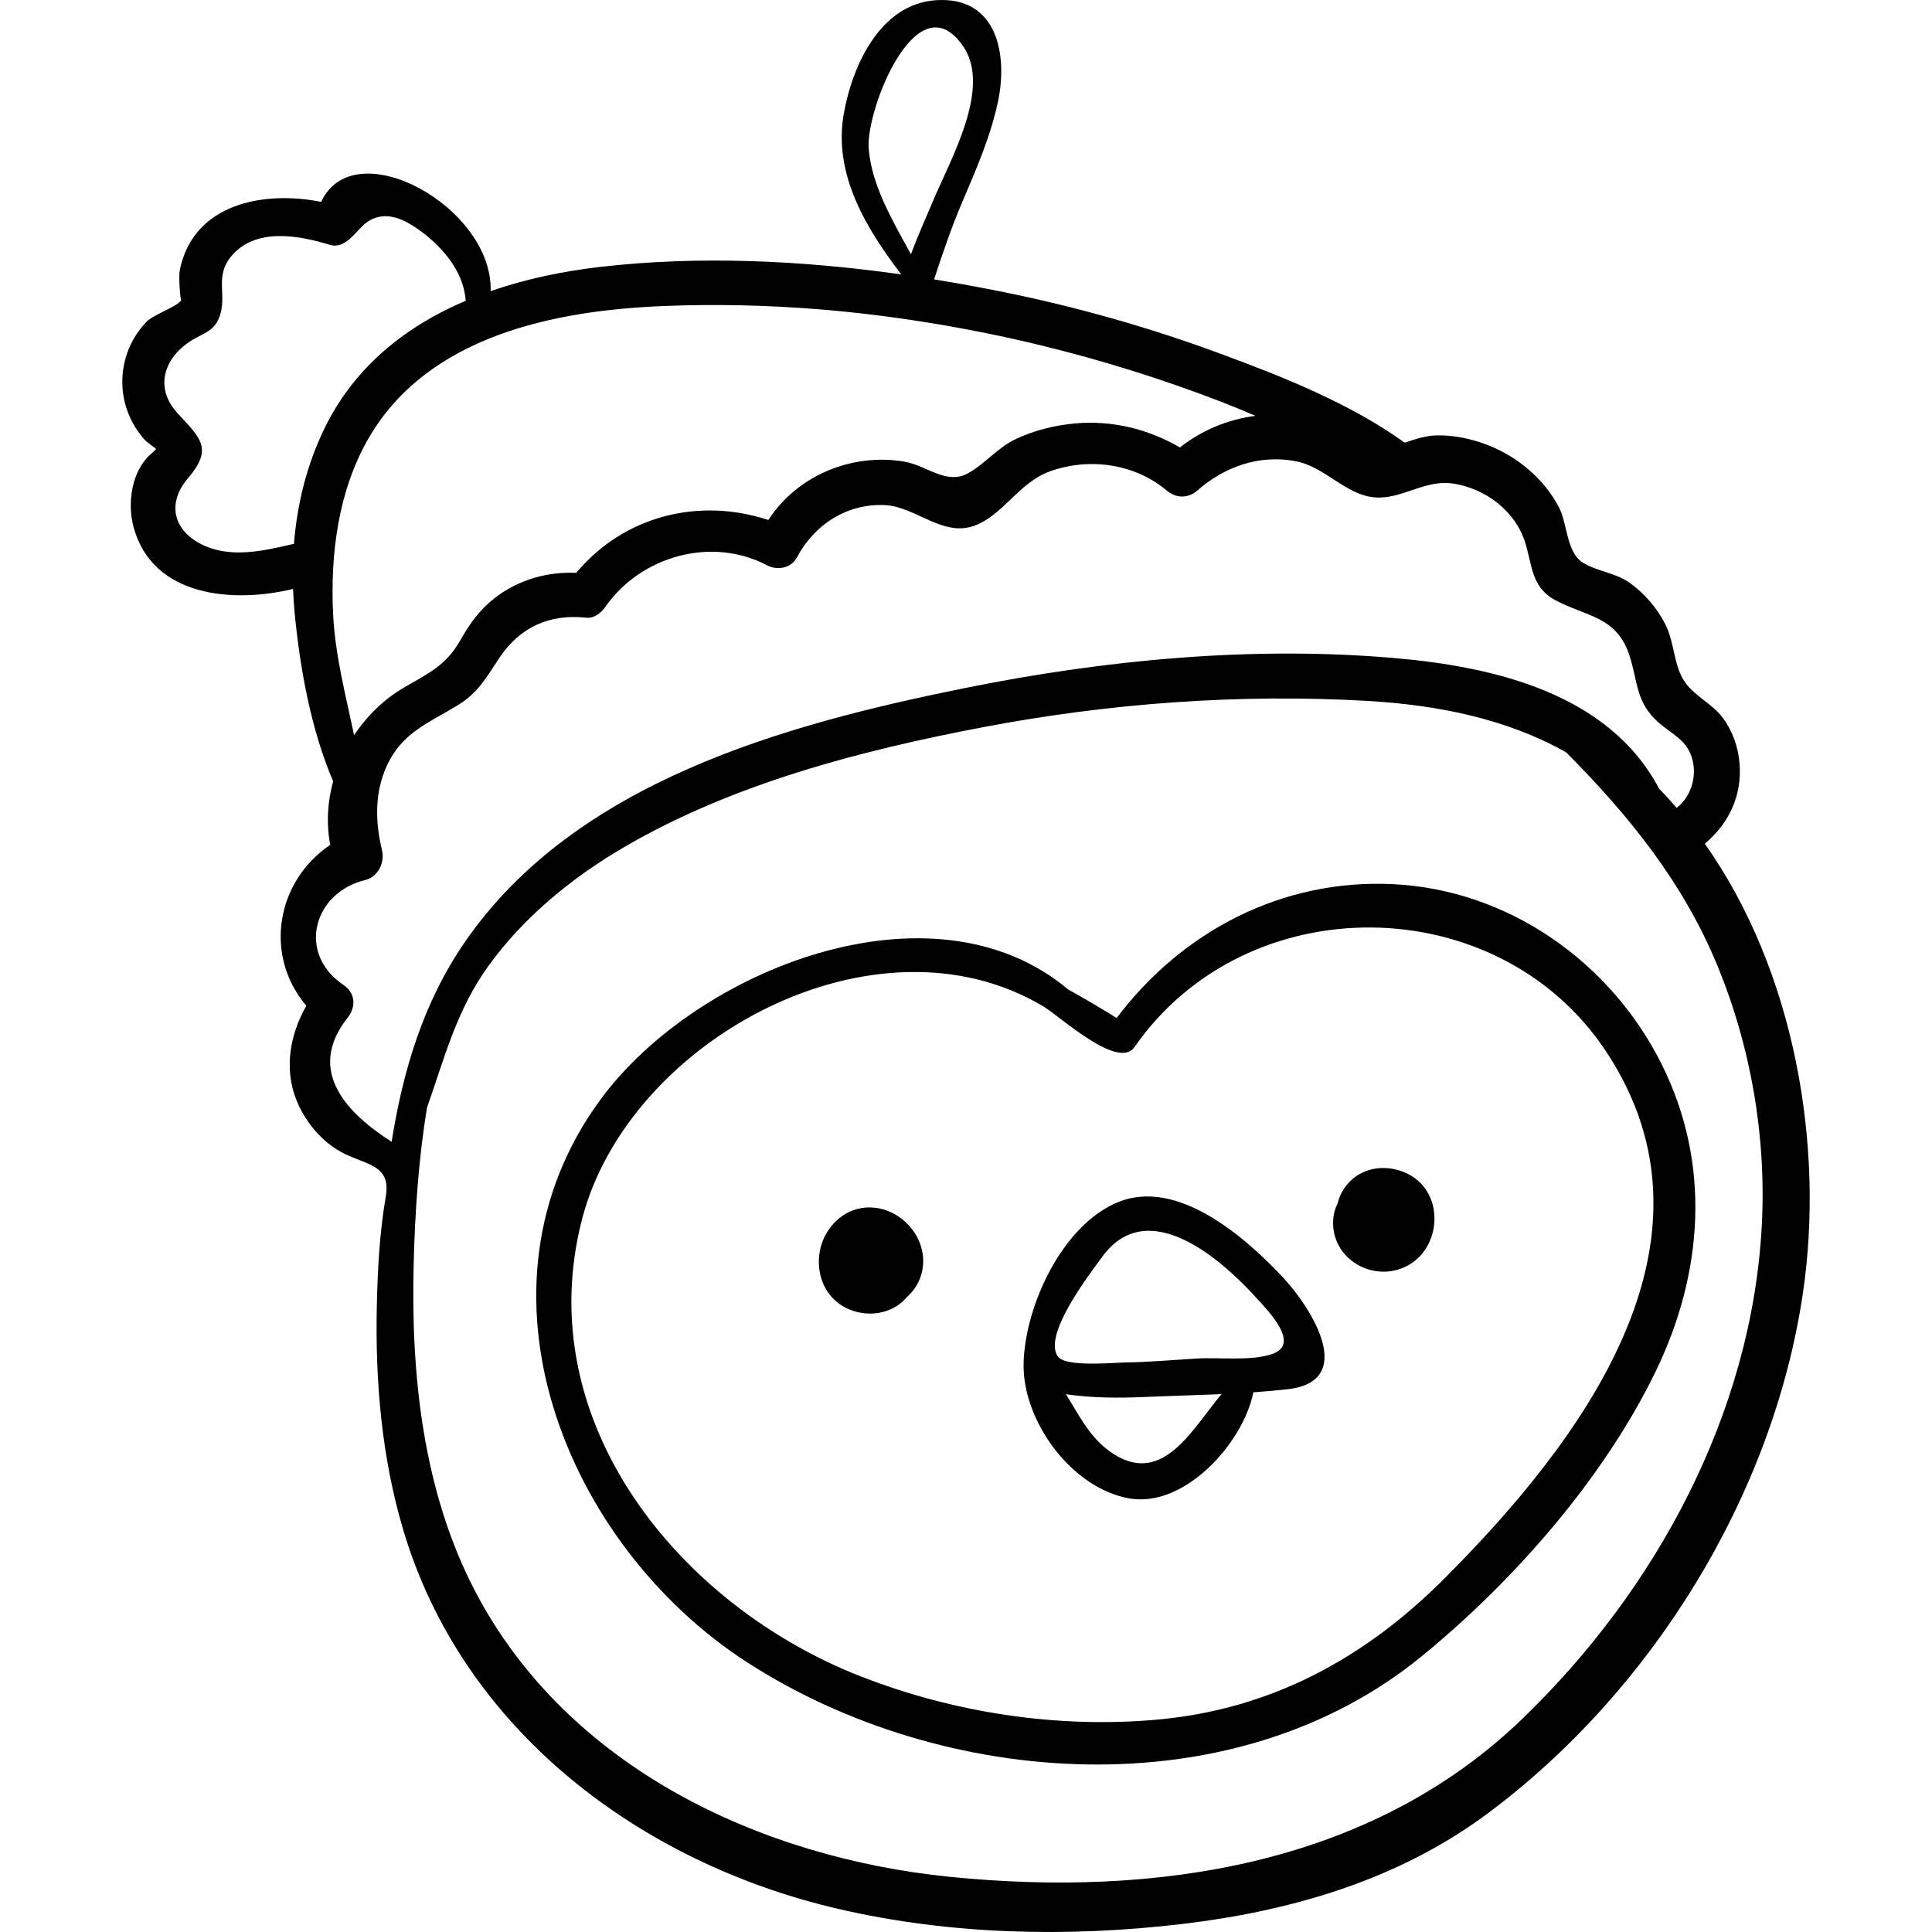 <?xml version="1.0" encoding="iso-8859-1"?>
<!-- Generator: Adobe Illustrator 19.0.0, SVG Export Plug-In . SVG Version: 6.00 Build 0)  -->
<svg version="1.1" id="Capa_1" xmlns="http://www.w3.org/2000/svg" xmlns:xlink="http://www.w3.org/1999/xlink" x="0px" y="0px"
	 viewBox="0 0 511.998 511.998" style="enable-background:new 0 0 511.998 511.998;" xml:space="preserve">
<g>
	<g>
		<path d="M451.792,223.598c6.325-5.34,9.89-12.626,9.21-21.234c-0.343-4.339-1.819-8.594-4.42-12.095
			c-2.801-3.769-7.246-5.609-9.957-9.354c-3.159-4.363-2.763-10.605-5.363-15.605c-2.168-4.171-5.182-7.704-8.937-10.543
			c-4.074-3.079-8.892-3.203-12.894-5.692c-4.33-2.693-4.018-10.312-6.302-14.651c-4.082-7.755-11.287-13.683-19.457-16.705
			c-4.046-1.496-8.424-2.4-12.764-2.342c-3.216,0.043-5.884,1.037-8.644,1.939c-14.604-10.481-32.251-17.453-48.968-23.627
			c-18.51-6.836-37.544-12.252-56.878-16.194c-6.223-1.269-12.525-2.425-18.878-3.454c2.269-6.882,4.563-13.704,7.472-20.517
			c3.675-8.607,7.473-17.29,9.438-26.483c2.702-12.64-0.201-28.03-16.355-26.991c-14.876,0.955-22.259,17.42-24.496,30.172
			c-2.779,15.846,5.772,30.105,15.239,42.499c-26.456-3.734-53.63-5.004-79.812-1.984c-9.794,1.13-19.669,3.178-29.004,6.419
			c0.691-22.237-36.129-42.601-44.907-23.657c-15.189-3.042-33.933,0.374-37.483,18.152c-0.332,1.66,0.161,8.441,0.44,7.819
			c-0.735,1.64-7.347,3.86-9.208,5.769c-5.581,5.726-7.713,13.97-5.727,21.679c0.919,3.569,2.722,6.872,5.188,9.61
			c0.637,0.708,2.057,1.608,3.072,2.478c-0.274,0.282-0.653,0.655-1.264,1.178c-5.311,4.548-6.462,13.16-4.721,19.55
			c5.057,18.56,26.501,20.164,42.25,16.333c0.083,2.23,0.232,4.459,0.45,6.681c1.418,14.413,4.253,30.484,10.177,44.314
			c-1.499,5.484-1.863,11.241-0.768,16.829c-14.199,9.542-17.78,29.162-6.343,42.645c-4.675,8.224-6.201,18.004-1.745,26.962
			c2.574,5.174,6.768,9.809,12.022,12.335c6.167,2.965,12.183,3.127,10.78,11.26c-1.648,9.55-2.166,19.383-2.377,29.116
			c-0.431,19.884,1.295,39.966,6.963,59.097c15.741,53.137,62.856,88.444,115.499,100.607c29.631,6.846,60.749,7.53,90.877,3.969
			c28.974-3.425,57.324-11.657,80.986-29.258c43.447-32.317,75.574-84.061,83.575-137.728
			C483.594,303.747,475.63,257.32,451.792,223.598z M230.206,39.261c-0.727-10.389,12.895-44.731,25.056-26.979
			c7.51,10.962-3.227,29.681-7.887,40.71c-1.984,4.695-4.166,9.491-5.96,14.396C236.409,58.274,230.878,48.839,230.206,39.261z
			 M77.899,144.157c-0.152,0.025-0.295,0.025-0.451,0.061c-7.658,1.792-16.35,3.784-23.803,0.15
			c-8.112-3.956-9.262-11.322-3.811-17.661c6.651-7.735,3.389-10.565-2.685-17.091c-6.695-7.194-3.292-15.396,4.141-19.717
			c2.831-1.646,5.359-2.24,6.736-5.602c2.457-5.998-1.556-11.076,3.64-16.824c6.461-7.148,17.573-5.083,25.636-2.622
			c4.66,1.418,7.133-4.231,10.305-6.226c3.883-2.442,8.004-1.169,11.591,1.066c2.528,1.576,4.831,3.424,6.909,5.544
			c4.001,4.015,6.874,8.862,7.317,14.463c-15.696,6.68-29.269,17.257-37.286,33.536C81.352,122.954,78.746,133.464,77.899,144.157z
			 M88.279,162.748c-0.772-15.877,1.331-32.68,9.415-46.638c15.699-27.106,49.224-33.842,78.104-35.009
			c13.697-0.554,27.426-0.242,41.09,0.856c19.572,1.573,40.011,4.944,59.071,9.59c16.177,3.943,32.1,8.922,47.637,14.911
			c3.065,1.181,6.098,2.449,9.121,3.746c-7.331,0.942-14.265,3.803-20.023,8.388c-8.366-4.926-18.087-7.263-27.838-6.376
			c-5.343,0.486-10.547,1.782-15.428,4.022c-5.122,2.351-8.315,6.683-12.963,9.221c-5.581,3.046-10.785-1.959-16.393-3.039
			c-5.27-1.014-10.884-0.708-16.057,0.701c-8.416,2.293-15.718,7.479-20.404,14.682c-18.431-6.076-38.272-1.102-50.89,13.997
			c-8.378-0.348-16.603,2.218-23.028,7.856c-3.331,2.924-5.599,6.32-7.772,10.132c-3.756,6.589-8.412,8.675-14.728,12.335
			c-5.347,3.099-9.909,7.532-13.35,12.712C91.604,184.218,88.808,173.645,88.279,162.748z M103.784,302.587
			c-11.562-7.397-22.916-18.664-11.668-32.876c2.302-2.908,2.091-6.539-1.122-8.708c-12.366-8.349-7.954-24.433,5.739-27.77
			c3.459-0.843,5.291-4.614,4.497-7.921c-1.818-7.572-1.996-15.309,1.355-22.521c4.025-8.666,10.997-11.205,18.583-15.811
			c5.623-3.414,7.664-7.411,11.196-12.68c5.46-8.145,13.299-11.66,23.022-10.602c2.108,0.229,3.953-1.318,5.059-2.902
			c9.409-13.472,28.176-18.725,42.872-10.969c2.649,1.398,6.348,0.779,7.846-2.057c4.625-8.755,13.346-14.431,23.448-13.905
			c7.934,0.413,15.192,8.403,23.413,5.522c7.788-2.729,11.911-11.498,20.232-14.485c10.352-3.717,22.432-2.056,30.886,5.054
			c2.523,2.122,5.671,2.216,8.204,0c7.222-6.318,16.451-9.579,26.078-7.719c7.746,1.497,13.069,8.82,20.709,9.557
			c7.296,0.704,13.289-4.802,20.963-3.643c8.509,1.285,16.399,7.184,19.058,15.519c1.95,6.111,1.584,11.936,7.997,15.372
			c8.222,4.405,16.295,4.207,19.685,14.718c2.293,7.108,1.622,12.39,7.74,17.751c3.167,2.775,6.872,4.335,8.498,8.465
			c1.917,4.869,0.448,10.863-3.741,14.117c-1.502-1.729-3.038-3.427-4.64-5.061c-13.293-25.195-43.559-32.324-70-34.628
			c-37.802-3.293-76.91,0.444-114.017,7.942c-47.762,9.652-103.144,24.827-132.418,67.205
			C112.238,265.504,106.806,283.604,103.784,302.587z M466.901,324.584c-2.576,49.893-28.065,96.887-63.666,131.109
			c-40.384,38.82-97.354,47.122-151.383,41.697c-50.342-5.054-101.298-28.951-125.727-75.306
			c-14.046-26.653-17.27-57.65-16.496-87.338c0.355-13.617,1.286-27.538,3.525-41.194c4.623-13.129,7.83-25.868,16.264-37.546
			c9.401-13.019,22.223-23.483,36.02-31.531c28.756-16.775,62.641-25.599,95.112-31.769c33.4-6.346,67.839-8.91,101.806-6.958
			c18.451,1.06,36.95,4.709,52.704,13.638c16.521,16.632,30.844,34.262,39.937,56.199
			C463.996,277.292,468.113,301.125,466.901,324.584z"/>
	</g>
</g>
<g>
	<g>
		<path d="M440.385,282.083c-13.547-27.197-40.721-46.314-71.286-47.777c-29.334-1.404-55.832,12.469-73.169,35.47
			c-4.236-2.621-8.504-5.138-12.836-7.547c-35.956-30.212-98.624-5.35-123.982,29.19c-36.867,50.218-9.146,118.073,38.838,149.076
			c52.08,33.65,128.884,39.068,178.575-1.379c24.41-19.869,48.362-47.117,62.187-75.556
			C451.411,337.437,453.523,308.459,440.385,282.083z M382.859,418.246c-21.188,21.251-46.004,34.736-76.181,37.468
			c-26.466,2.396-53.925-1.814-78.648-11.485c-47.874-18.728-87.772-67.296-73.77-121.186
			c12.359-47.564,77.863-82.972,122.35-56.267c4.266,2.561,19.741,16.877,24.023,10.722c29.803-42.835,96.339-42.086,124.985,1.133
			C459.208,329.308,418.719,382.28,382.859,418.246z"/>
	</g>
</g>
<g>
	<g>
		<path d="M243.367,328.476c-2.662-5.708-8.999-9.445-15.295-8.291c-5.576,1.022-9.82,5.91-10.814,11.39
			c-1.087,5.993,1.294,12.207,6.917,15.028c5.443,2.73,12.348,1.76,16.219-2.924C244.719,339.835,245.846,333.785,243.367,328.476z"
			/>
	</g>
</g>
<g>
	<g>
		<path d="M339.834,338.351c-9.888-10.527-27.717-26.105-43.393-19.835c-14.875,5.95-24.914,27.655-25.18,42.964
			c-0.262,15.083,12.686,32.934,28.036,35.614c14.679,2.563,30.211-14.751,32.856-28.12c3.038-0.212,6.064-0.472,9.066-0.811
			C359.76,366.068,347.708,346.734,339.834,338.351z M295.198,385.386c-6.196-3.916-9.161-10.224-12.71-15.902
			c6.838,0.994,13.746,1.041,20.824,0.733c6.743-0.294,13.582-0.462,20.402-0.77C316.037,378.629,308.292,393.663,295.198,385.386z
			 M337.211,358.8c-5.517,1.963-14.181,0.863-20.042,1.22c-6.319,0.384-12.635,0.946-18.967,1.049
			c-3.192,0.052-15.72,1.26-17.81-1.527c-4.243-5.659,8.491-22.075,11.749-26.531c11.771-16.102,30.702-0.076,40.305,10.396
			C336.19,347.491,344.738,356.122,337.211,358.8z"/>
	</g>
</g>
<g>
	<g>
		<path d="M373.371,311.237c-4.323-2.291-9.792-2.388-13.912,0.427c-2.503,1.711-4.301,4.374-4.991,7.265
			c-0.668,1.351-1.092,2.871-1.17,4.533c-0.485,10.259,10.762,16.656,19.596,12.007
			C382.087,330.631,382.867,316.269,373.371,311.237z"/>
	</g>
</g>
<g>
</g>
<g>
</g>
<g>
</g>
<g>
</g>
<g>
</g>
<g>
</g>
<g>
</g>
<g>
</g>
<g>
</g>
<g>
</g>
<g>
</g>
<g>
</g>
<g>
</g>
<g>
</g>
<g>
</g>
</svg>
